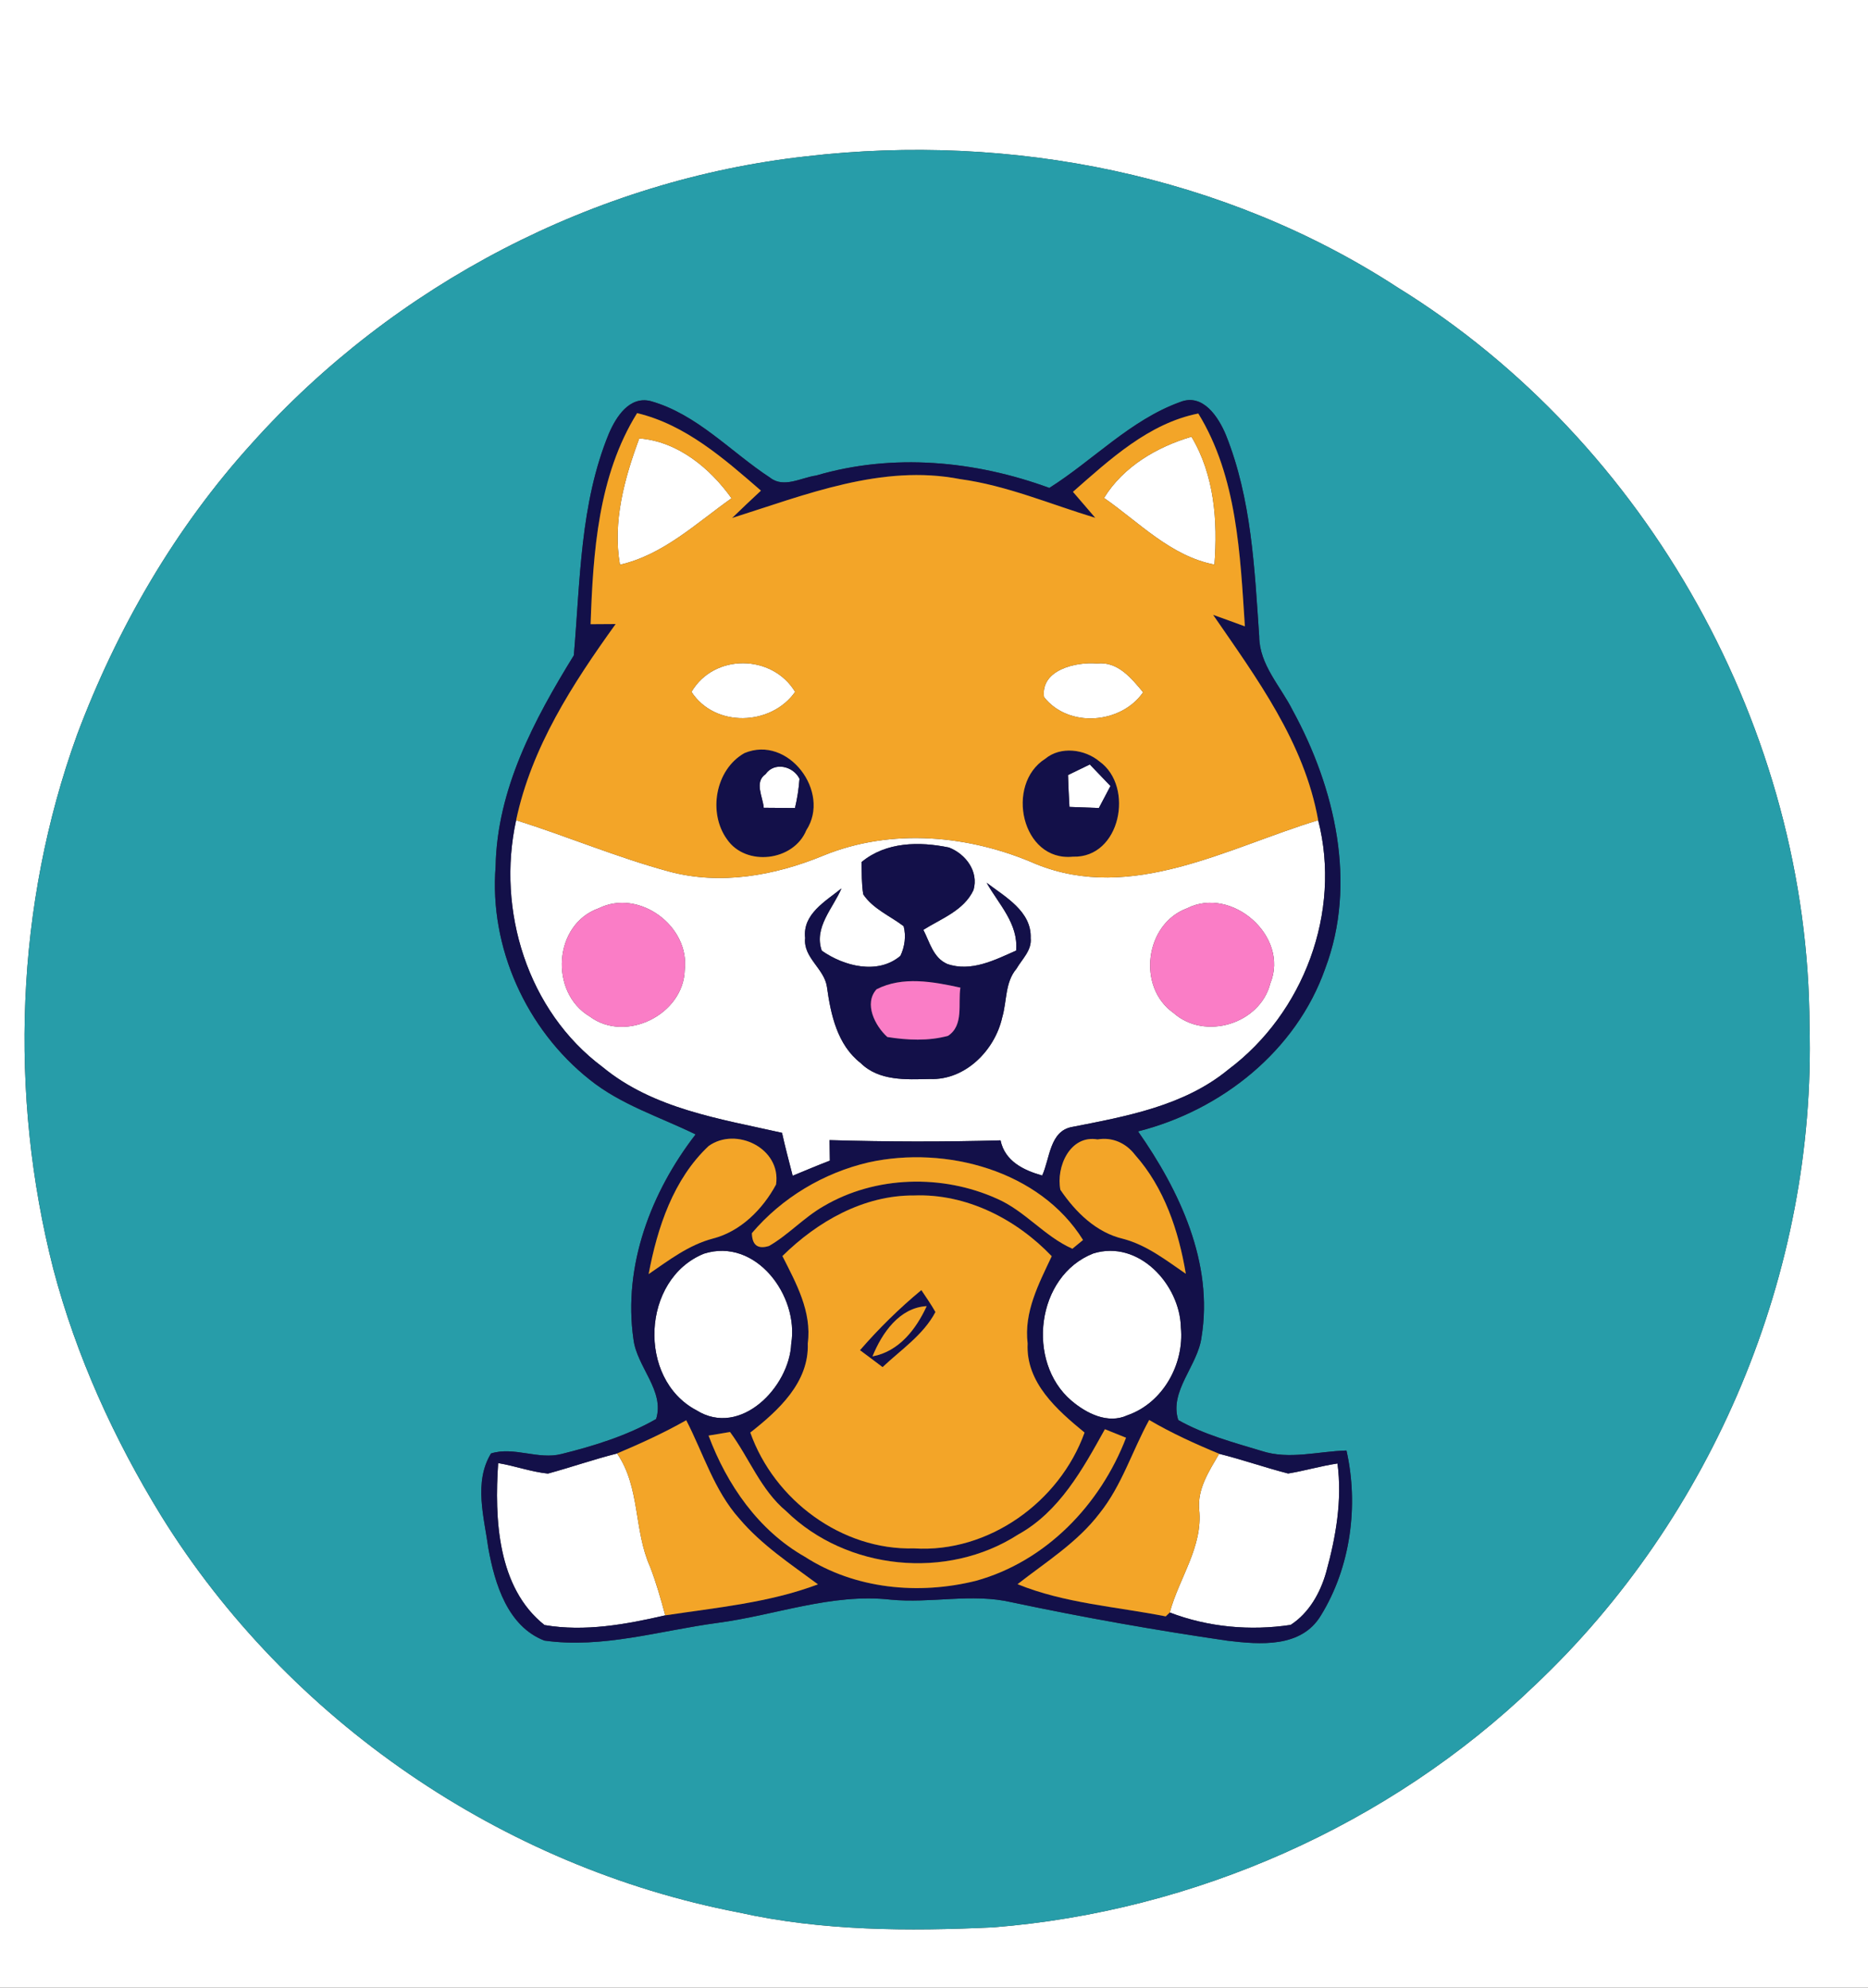 <?xml version="1.0" encoding="UTF-8" ?>
<!DOCTYPE svg PUBLIC "-//W3C//DTD SVG 1.1//EN" "http://www.w3.org/Graphics/SVG/1.1/DTD/svg11.dtd">
<svg width="235pt" height="250pt" viewBox="0 0 235 250" version="1.1" xmlns="http://www.w3.org/2000/svg">
<rect x="0" y="0" width="235" height="250" fill="#333333" stroke="none"/>
<g id="#ffffffff">
<path fill="#ffffff" opacity="1.00" d=" M 0.00 0.00 L 235.00 0.00 L 235.00 250.00 L 0.00 250.00 L 0.00 0.00 M 101.46 19.66 C 74.84 22.60 49.58 35.80 31.72 55.72 C 22.05 66.36 14.72 79.02 9.68 92.46 C 1.95 113.84 1.09 137.58 6.70 159.58 C 9.59 170.57 14.36 181.03 20.30 190.69 C 36.24 216.39 63.20 234.81 92.88 240.53 C 103.41 242.88 114.26 242.91 124.99 242.41 C 150.21 240.40 174.76 229.58 193.03 212.02 C 215.51 190.85 228.50 159.89 227.64 129.00 C 227.53 91.98 207.37 55.63 175.83 36.16 C 154.04 21.97 127.15 16.67 101.46 19.66 Z" />
<path fill="#ffffff" opacity="1.00" d=" M 80.42 55.14 C 85.25 55.51 89.31 58.86 92.03 62.67 C 87.60 65.80 83.44 69.79 77.99 71.03 C 77.05 65.62 78.55 60.19 80.42 55.14 Z" />
<path fill="#ffffff" opacity="1.00" d=" M 138.89 62.63 C 141.31 58.69 145.54 56.21 149.89 54.93 C 152.77 59.74 153.21 65.53 152.78 71.01 C 147.29 69.96 143.31 65.70 138.89 62.63 Z" />
<path fill="#ffffff" opacity="1.00" d=" M 86.99 87.02 C 89.83 82.17 97.16 82.26 100.03 87.02 C 97.00 91.33 89.92 91.53 86.99 87.02 Z" />
<path fill="#ffffff" opacity="1.00" d=" M 131.34 87.67 C 130.89 84.24 135.36 83.22 138.01 83.45 C 140.61 83.16 142.33 85.29 143.81 87.07 C 141.03 91.08 134.40 91.59 131.34 87.67 Z" />
<path fill="#ffffff" opacity="1.00" d=" M 96.31 97.37 C 97.40 95.79 99.79 96.34 100.58 97.95 C 100.49 99.19 100.30 100.42 100.01 101.63 C 98.70 101.62 97.39 101.61 96.08 101.60 C 95.98 100.24 94.85 98.37 96.31 97.37 Z" />
<path fill="#ffffff" opacity="1.00" d=" M 134.36 97.48 C 135.04 97.14 136.41 96.48 137.10 96.15 C 137.97 97.05 138.84 97.95 139.70 98.86 C 139.34 99.56 138.60 100.94 138.24 101.63 C 137.00 101.59 135.77 101.54 134.54 101.49 C 134.46 100.15 134.40 98.81 134.36 97.48 Z" />
<path fill="#ffffff" opacity="1.00" d=" M 64.93 103.16 C 71.37 105.19 77.62 107.84 84.15 109.61 C 90.63 111.36 97.47 110.13 103.58 107.61 C 112.15 104.10 121.98 105.02 130.34 108.68 C 142.40 113.57 154.43 106.62 165.83 103.16 C 168.79 114.71 164.01 127.42 154.53 134.52 C 148.98 139.09 141.74 140.40 134.89 141.74 C 132.04 142.23 132.09 145.73 131.11 147.85 C 128.76 147.19 126.42 146.05 125.87 143.43 C 118.70 143.63 111.53 143.61 104.36 143.40 C 104.37 144.05 104.39 145.34 104.40 145.98 C 102.83 146.58 101.28 147.24 99.72 147.88 C 99.26 146.08 98.78 144.29 98.38 142.48 C 90.57 140.72 82.18 139.47 75.80 134.20 C 66.37 127.17 62.45 114.49 64.93 103.16 M 108.38 108.43 C 108.42 109.78 108.38 111.14 108.60 112.49 C 109.83 114.32 111.97 115.19 113.68 116.49 C 114.01 117.73 113.82 119.06 113.28 120.22 C 110.43 122.64 106.16 121.53 103.38 119.57 C 102.35 116.65 104.80 114.23 105.86 111.74 C 103.86 113.36 100.94 114.97 101.29 117.98 C 101.02 120.44 103.69 121.81 104.03 124.11 C 104.51 127.61 105.33 131.42 108.28 133.71 C 110.58 135.98 114.01 135.78 116.98 135.71 C 121.42 135.90 125.16 132.10 126.08 127.97 C 126.68 125.93 126.42 123.56 127.87 121.85 C 128.58 120.63 129.82 119.53 129.66 117.99 C 129.79 114.62 126.45 112.80 124.12 111.03 C 125.65 113.74 128.14 116.19 127.83 119.56 C 125.15 120.75 122.15 122.29 119.16 121.24 C 117.40 120.47 116.96 118.50 116.16 116.95 C 118.42 115.53 121.27 114.52 122.47 111.94 C 123.14 109.61 121.50 107.43 119.40 106.60 C 115.66 105.82 111.46 105.87 108.38 108.43 M 75.32 114.24 C 69.62 116.25 69.09 124.81 74.18 127.84 C 78.71 131.23 86.00 127.60 86.14 121.99 C 86.80 116.46 80.37 111.74 75.32 114.24 M 149.32 114.25 C 144.03 116.20 143.01 124.16 147.63 127.40 C 151.56 130.91 158.53 128.78 159.81 123.68 C 162.24 117.76 154.93 111.39 149.32 114.25 Z" />
<path fill="#ffffff" opacity="1.00" d=" M 88.56 157.68 C 95.09 155.61 100.53 163.00 99.54 168.99 C 99.32 174.44 93.15 180.84 87.62 177.38 C 80.14 173.45 80.70 160.86 88.56 157.68 Z" />
<path fill="#ffffff" opacity="1.00" d=" M 137.55 157.65 C 143.25 155.89 148.44 161.56 148.56 166.97 C 149.00 171.58 146.29 176.47 141.82 178.01 C 139.36 179.14 136.67 177.77 134.79 176.17 C 129.06 171.30 130.34 160.46 137.55 157.65 Z" />
<path fill="#ffffff" opacity="1.00" d=" M 68.93 185.34 C 71.84 184.55 74.70 183.55 77.63 182.81 C 80.56 187.07 79.72 192.47 81.78 197.05 C 82.55 199.04 83.13 201.10 83.69 203.17 C 78.74 204.31 73.57 205.26 68.50 204.39 C 62.56 199.68 62.20 190.99 62.67 184.02 C 64.78 184.37 66.80 185.12 68.93 185.34 Z" />
<path fill="#ffffff" opacity="1.00" d=" M 153.37 182.85 C 156.29 183.58 159.13 184.58 162.05 185.33 C 164.13 184.99 166.17 184.38 168.26 184.07 C 168.87 188.68 168.06 193.32 166.83 197.76 C 166.09 200.36 164.68 202.87 162.37 204.37 C 157.30 205.14 151.97 204.66 147.16 202.81 C 148.33 198.46 151.35 194.55 150.86 189.86 C 150.62 187.24 152.12 185.01 153.37 182.85 Z" />
</g>
<g id="#279da9ff">
<path fill="#279da9" opacity="1.00" d=" M 101.46 19.66 C 127.15 16.67 154.04 21.97 175.83 36.16 C 207.37 55.63 227.53 91.98 227.64 129.00 C 228.50 159.89 215.51 190.85 193.03 212.02 C 174.76 229.58 150.21 240.40 124.99 242.41 C 114.26 242.91 103.41 242.88 92.88 240.53 C 63.20 234.81 36.24 216.39 20.30 190.69 C 14.36 181.03 9.59 170.57 6.70 159.58 C 1.09 137.58 1.95 113.84 9.68 92.46 C 14.72 79.02 22.05 66.36 31.72 55.72 C 49.58 35.80 74.84 22.60 101.46 19.66 M 76.61 54.51 C 72.96 63.35 73.00 73.08 72.19 82.43 C 67.22 90.49 62.53 99.25 62.35 108.98 C 61.54 119.16 66.20 129.46 74.18 135.79 C 78.12 138.96 83.02 140.48 87.51 142.68 C 81.91 149.91 78.36 159.21 79.69 168.43 C 80.10 171.91 83.66 174.93 82.54 178.48 C 78.85 180.59 74.73 181.86 70.63 182.88 C 67.70 183.63 64.64 181.90 61.77 182.81 C 59.57 186.43 60.91 190.86 61.44 194.76 C 62.25 199.21 63.85 204.53 68.47 206.34 C 75.79 207.38 83.04 205.08 90.25 204.12 C 97.51 203.17 104.59 200.37 112.00 201.19 C 117.10 201.70 122.26 200.35 127.30 201.53 C 136.29 203.43 145.34 205.04 154.43 206.36 C 158.52 206.85 163.72 207.29 166.18 203.17 C 169.91 197.12 170.95 189.34 169.39 182.44 C 165.84 182.53 162.21 183.63 158.73 182.50 C 155.16 181.42 151.49 180.45 148.23 178.61 C 147.06 174.98 150.68 171.78 151.15 168.20 C 152.69 158.87 148.40 149.76 143.17 142.30 C 153.65 139.65 163.07 132.18 166.71 121.83 C 170.76 111.12 167.95 99.10 162.63 89.36 C 161.11 86.31 158.43 83.62 158.41 80.03 C 157.83 71.50 157.44 62.73 154.22 54.70 C 153.28 52.45 151.33 49.41 148.45 50.57 C 142.20 52.84 137.55 57.87 132.01 61.37 C 122.67 57.94 112.31 56.97 102.68 59.81 C 100.79 60.07 98.60 61.44 96.88 60.08 C 91.91 56.83 87.69 52.08 81.83 50.44 C 79.17 49.80 77.51 52.43 76.61 54.51 Z" />
</g>
<g id="#131049ff">
<path fill="#131049" opacity="1.00" d=" M 76.61 54.51 C 77.51 52.43 79.17 49.80 81.83 50.44 C 87.69 52.08 91.91 56.83 96.88 60.08 C 98.60 61.44 100.79 60.07 102.68 59.81 C 112.31 56.97 122.67 57.94 132.01 61.37 C 137.55 57.87 142.20 52.84 148.45 50.57 C 151.33 49.41 153.28 52.45 154.22 54.70 C 157.44 62.73 157.83 71.50 158.41 80.03 C 158.43 83.62 161.11 86.31 162.63 89.36 C 167.95 99.10 170.76 111.12 166.71 121.83 C 163.07 132.18 153.65 139.65 143.17 142.30 C 148.40 149.76 152.69 158.87 151.15 168.20 C 150.68 171.78 147.06 174.98 148.23 178.61 C 151.49 180.45 155.16 181.42 158.73 182.50 C 162.21 183.63 165.84 182.53 169.39 182.44 C 170.95 189.34 169.91 197.12 166.18 203.17 C 163.72 207.29 158.52 206.85 154.43 206.36 C 145.34 205.04 136.29 203.43 127.30 201.53 C 122.26 200.35 117.10 201.70 112.00 201.19 C 104.59 200.37 97.51 203.17 90.25 204.12 C 83.04 205.08 75.79 207.38 68.47 206.34 C 63.85 204.53 62.25 199.21 61.44 194.76 C 60.91 190.86 59.57 186.43 61.77 182.81 C 64.64 181.90 67.70 183.63 70.63 182.88 C 74.73 181.86 78.85 180.59 82.54 178.48 C 83.66 174.93 80.10 171.91 79.69 168.43 C 78.36 159.21 81.91 149.91 87.51 142.68 C 83.02 140.48 78.12 138.96 74.18 135.79 C 66.20 129.46 61.54 119.16 62.35 108.98 C 62.53 99.25 67.22 90.49 72.19 82.43 C 73.00 73.08 72.96 63.35 76.61 54.51 M 80.15 51.96 C 75.25 59.83 74.61 69.47 74.30 78.51 C 75.35 78.50 76.40 78.49 77.45 78.49 C 72.04 86.01 66.88 93.96 64.93 103.16 C 62.45 114.49 66.37 127.17 75.80 134.20 C 82.18 139.47 90.57 140.72 98.38 142.48 C 98.78 144.29 99.26 146.08 99.72 147.88 C 101.28 147.24 102.83 146.58 104.40 145.98 C 104.39 145.34 104.37 144.05 104.36 143.40 C 111.53 143.61 118.70 143.63 125.87 143.43 C 126.42 146.05 128.76 147.19 131.11 147.85 C 132.09 145.73 132.04 142.23 134.89 141.74 C 141.74 140.40 148.98 139.09 154.53 134.52 C 164.01 127.42 168.79 114.71 165.83 103.16 C 164.08 93.37 158.11 85.32 152.61 77.33 C 153.95 77.80 155.28 78.30 156.61 78.78 C 156.01 69.71 155.64 59.97 150.75 52.01 C 144.52 53.24 139.61 57.80 134.98 61.86 C 135.91 62.95 136.86 64.03 137.79 65.13 C 132.15 63.43 126.67 61.06 120.78 60.26 C 110.92 58.34 101.33 62.24 92.10 65.15 C 93.29 63.99 94.51 62.85 95.73 61.71 C 91.12 57.71 86.24 53.41 80.15 51.96 M 89.15 144.14 C 84.71 148.31 82.70 154.40 81.60 160.25 C 84.14 158.51 86.64 156.58 89.68 155.78 C 93.18 154.89 95.97 152.07 97.63 148.98 C 98.30 144.41 92.58 141.68 89.15 144.14 M 133.40 149.65 C 135.31 152.46 137.91 155.03 141.32 155.82 C 144.28 156.61 146.70 158.51 149.18 160.21 C 148.28 154.82 146.47 149.38 142.78 145.24 C 141.66 143.77 139.93 142.99 138.08 143.31 C 134.62 142.71 132.83 146.76 133.40 149.65 M 109.31 146.19 C 103.63 147.50 98.36 150.65 94.59 155.10 C 94.62 156.61 95.34 157.15 96.75 156.71 C 99.21 155.29 101.14 153.12 103.61 151.71 C 110.13 147.87 118.55 147.67 125.41 150.76 C 128.94 152.29 131.40 155.51 134.91 157.06 C 135.24 156.78 135.91 156.23 136.25 155.96 C 130.81 147.22 118.99 144.07 109.31 146.19 M 98.43 157.98 C 100.16 161.40 102.15 164.98 101.62 168.97 C 101.80 173.87 97.92 177.41 94.39 180.18 C 97.41 188.68 105.89 195.00 115.00 194.75 C 124.36 195.34 133.31 188.90 136.44 180.18 C 132.99 177.35 129.03 173.89 129.28 168.98 C 128.79 165.02 130.69 161.45 132.31 158.00 C 127.84 153.32 121.57 150.11 114.98 150.36 C 108.65 150.32 102.84 153.63 98.43 157.98 M 88.56 157.68 C 80.70 160.86 80.14 173.45 87.62 177.38 C 93.15 180.84 99.32 174.44 99.54 168.99 C 100.53 163.00 95.09 155.61 88.56 157.68 M 137.55 157.65 C 130.34 160.46 129.06 171.30 134.79 176.17 C 136.67 177.77 139.36 179.14 141.82 178.01 C 146.29 176.47 149.00 171.58 148.56 166.97 C 148.44 161.56 143.25 155.89 137.55 157.65 M 77.63 182.81 C 74.70 183.55 71.84 184.55 68.93 185.34 C 66.80 185.12 64.78 184.37 62.67 184.02 C 62.20 190.99 62.56 199.68 68.50 204.39 C 73.57 205.26 78.74 204.31 83.69 203.17 C 90.14 202.19 96.75 201.59 102.90 199.27 C 99.45 196.71 95.81 194.32 93.01 191.01 C 89.84 187.46 88.48 182.79 86.33 178.63 C 83.53 180.22 80.59 181.56 77.63 182.81 M 138.32 190.35 C 135.53 194.01 131.58 196.46 128.01 199.25 C 133.94 201.66 140.42 202.07 146.65 203.30 L 147.16 202.81 C 151.97 204.66 157.30 205.14 162.37 204.37 C 164.68 202.87 166.09 200.36 166.83 197.76 C 168.06 193.32 168.87 188.68 168.26 184.07 C 166.17 184.38 164.13 184.99 162.05 185.33 C 159.13 184.58 156.29 183.58 153.37 182.85 C 150.35 181.60 147.38 180.25 144.57 178.60 C 142.43 182.49 141.13 186.85 138.32 190.35 M 89.14 180.56 C 91.45 186.74 95.42 192.49 101.25 195.80 C 107.56 199.87 115.57 200.62 122.76 198.83 C 131.58 196.40 138.43 189.25 141.66 180.83 C 141.00 180.57 139.66 180.03 139.00 179.76 C 136.21 184.78 133.29 190.13 128.08 193.01 C 119.13 198.77 106.52 197.51 98.91 190.07 C 95.70 187.40 94.26 183.38 91.84 180.11 C 91.17 180.22 89.82 180.45 89.14 180.56 Z" />
<path fill="#131049" opacity="1.00" d=" M 93.65 94.72 C 99.16 92.40 104.57 99.62 101.44 104.42 C 99.85 108.31 93.86 109.04 91.47 105.58 C 89.05 102.26 89.96 96.81 93.65 94.72 M 96.31 97.37 C 94.85 98.37 95.98 100.24 96.08 101.60 C 97.39 101.61 98.70 101.62 100.01 101.63 C 100.30 100.42 100.49 99.19 100.58 97.95 C 99.79 96.34 97.40 95.79 96.31 97.37 Z" />
<path fill="#131049" opacity="1.00" d=" M 131.50 95.43 C 133.43 93.82 136.47 94.22 138.33 95.78 C 142.73 98.94 140.97 107.94 134.98 107.75 C 128.51 108.40 126.41 98.64 131.50 95.43 M 134.36 97.48 C 134.40 98.81 134.46 100.15 134.54 101.49 C 135.77 101.54 137.00 101.59 138.24 101.63 C 138.60 100.94 139.34 99.56 139.70 98.86 C 138.84 97.95 137.97 97.05 137.10 96.15 C 136.41 96.48 135.04 97.14 134.36 97.48 Z" />
<path fill="#131049" opacity="1.00" d=" M 108.38 108.43 C 111.46 105.87 115.66 105.82 119.40 106.60 C 121.50 107.43 123.14 109.61 122.47 111.94 C 121.27 114.52 118.42 115.53 116.16 116.95 C 116.96 118.50 117.40 120.47 119.16 121.24 C 122.15 122.29 125.15 120.75 127.83 119.56 C 128.14 116.19 125.65 113.74 124.12 111.03 C 126.45 112.80 129.79 114.62 129.66 117.99 C 129.82 119.53 128.58 120.63 127.87 121.85 C 126.42 123.56 126.68 125.93 126.08 127.97 C 125.16 132.10 121.42 135.90 116.98 135.71 C 114.01 135.78 110.58 135.98 108.28 133.71 C 105.33 131.42 104.51 127.61 104.03 124.11 C 103.69 121.81 101.02 120.44 101.29 117.98 C 100.94 114.97 103.86 113.36 105.86 111.74 C 104.80 114.23 102.35 116.65 103.38 119.57 C 106.16 121.53 110.43 122.64 113.28 120.22 C 113.82 119.06 114.01 117.73 113.68 116.49 C 111.97 115.19 109.83 114.32 108.60 112.49 C 108.38 111.14 108.42 109.78 108.38 108.43 M 110.27 124.43 C 108.65 126.23 110.08 129.03 111.63 130.43 C 114.14 130.83 116.80 130.96 119.27 130.28 C 121.28 128.95 120.50 126.23 120.82 124.22 C 117.39 123.47 113.54 122.75 110.27 124.43 Z" />
<path fill="#131049" opacity="1.00" d=" M 108.19 169.82 C 110.55 167.10 113.13 164.56 115.91 162.26 C 116.51 163.17 117.14 164.06 117.68 165.02 C 116.17 167.89 113.35 169.76 111.03 171.95 C 110.09 171.23 109.14 170.53 108.19 169.82 M 109.76 170.60 C 113.09 169.99 115.25 167.18 116.58 164.28 C 113.13 164.47 110.95 167.68 109.76 170.60 Z" />
</g>
<g id="#f3a528ff">
<path fill="#f3a528" opacity="1.00" d=" M 80.15 51.96 C 86.24 53.41 91.12 57.71 95.73 61.71 C 94.51 62.85 93.29 63.99 92.10 65.15 C 101.33 62.24 110.92 58.34 120.78 60.26 C 126.67 61.06 132.15 63.43 137.79 65.13 C 136.86 64.03 135.91 62.95 134.98 61.86 C 139.61 57.80 144.52 53.24 150.75 52.01 C 155.64 59.97 156.01 69.71 156.61 78.78 C 155.28 78.30 153.95 77.80 152.61 77.33 C 158.11 85.32 164.08 93.37 165.83 103.16 C 154.43 106.62 142.40 113.57 130.34 108.68 C 121.98 105.02 112.15 104.10 103.58 107.61 C 97.47 110.13 90.63 111.36 84.15 109.61 C 77.62 107.84 71.37 105.19 64.93 103.16 C 66.88 93.96 72.04 86.01 77.45 78.49 C 76.40 78.49 75.35 78.50 74.30 78.51 C 74.61 69.47 75.25 59.83 80.15 51.96 M 80.42 55.14 C 78.55 60.19 77.05 65.62 77.99 71.03 C 83.44 69.79 87.60 65.80 92.03 62.67 C 89.31 58.86 85.25 55.51 80.42 55.14 M 138.89 62.63 C 143.31 65.70 147.29 69.96 152.78 71.01 C 153.21 65.53 152.77 59.74 149.89 54.93 C 145.54 56.21 141.31 58.69 138.89 62.63 M 86.99 87.02 C 89.92 91.53 97.00 91.33 100.03 87.02 C 97.16 82.26 89.83 82.17 86.99 87.02 M 131.34 87.67 C 134.40 91.59 141.03 91.08 143.81 87.07 C 142.33 85.29 140.61 83.16 138.01 83.45 C 135.36 83.22 130.89 84.24 131.34 87.67 M 93.65 94.72 C 89.96 96.81 89.05 102.26 91.47 105.58 C 93.86 109.04 99.85 108.31 101.44 104.42 C 104.57 99.62 99.16 92.40 93.65 94.72 M 131.50 95.43 C 126.41 98.64 128.51 108.40 134.98 107.75 C 140.97 107.94 142.73 98.94 138.33 95.78 C 136.47 94.22 133.43 93.82 131.50 95.43 Z" />
<path fill="#f3a528" opacity="1.00" d=" M 89.15 144.14 C 92.58 141.68 98.30 144.41 97.63 148.98 C 95.97 152.07 93.18 154.89 89.68 155.78 C 86.64 156.58 84.14 158.51 81.60 160.25 C 82.70 154.40 84.71 148.31 89.15 144.14 Z" />
<path fill="#f3a528" opacity="1.00" d=" M 133.40 149.65 C 132.83 146.76 134.62 142.71 138.08 143.31 C 139.93 142.99 141.66 143.77 142.78 145.24 C 146.47 149.38 148.28 154.82 149.18 160.21 C 146.70 158.51 144.28 156.61 141.32 155.82 C 137.91 155.03 135.31 152.46 133.40 149.65 Z" />
<path fill="#f3a528" opacity="1.00" d=" M 109.31 146.19 C 118.99 144.07 130.81 147.22 136.25 155.96 C 135.91 156.23 135.24 156.78 134.91 157.06 C 131.40 155.51 128.94 152.29 125.41 150.76 C 118.55 147.67 110.13 147.87 103.61 151.71 C 101.14 153.12 99.21 155.29 96.75 156.71 C 95.34 157.15 94.62 156.61 94.59 155.10 C 98.36 150.65 103.63 147.50 109.31 146.19 Z" />
<path fill="#f3a528" opacity="1.00" d=" M 98.43 157.98 C 102.84 153.63 108.65 150.32 114.98 150.36 C 121.57 150.11 127.84 153.32 132.31 158.00 C 130.69 161.45 128.79 165.02 129.28 168.98 C 129.03 173.89 132.99 177.35 136.44 180.18 C 133.31 188.90 124.36 195.34 115.00 194.75 C 105.89 195.00 97.41 188.68 94.39 180.18 C 97.92 177.41 101.80 173.87 101.62 168.97 C 102.15 164.98 100.16 161.40 98.43 157.98 M 108.19 169.82 C 109.14 170.53 110.09 171.23 111.03 171.95 C 113.35 169.76 116.17 167.89 117.68 165.02 C 117.14 164.06 116.51 163.17 115.91 162.26 C 113.13 164.56 110.55 167.10 108.19 169.82 Z" />
<path fill="#f3a528" opacity="1.00" d=" M 109.76 170.60 C 110.95 167.68 113.13 164.47 116.58 164.28 C 115.25 167.18 113.09 169.99 109.76 170.60 Z" />
<path fill="#f3a528" opacity="1.00" d=" M 77.63 182.81 C 80.59 181.56 83.53 180.22 86.33 178.63 C 88.48 182.79 89.84 187.46 93.01 191.01 C 95.81 194.32 99.45 196.71 102.90 199.27 C 96.75 201.59 90.14 202.19 83.69 203.17 C 83.13 201.10 82.55 199.04 81.78 197.05 C 79.72 192.47 80.56 187.07 77.63 182.81 Z" />
<path fill="#f3a528" opacity="1.00" d=" M 138.32 190.35 C 141.13 186.85 142.43 182.49 144.57 178.60 C 147.38 180.25 150.35 181.60 153.37 182.85 C 152.12 185.01 150.62 187.24 150.86 189.86 C 151.35 194.55 148.33 198.46 147.16 202.81 L 146.65 203.30 C 140.42 202.07 133.94 201.66 128.01 199.25 C 131.58 196.46 135.53 194.01 138.32 190.35 Z" />
<path fill="#f3a528" opacity="1.00" d=" M 89.14 180.56 C 89.82 180.45 91.17 180.22 91.84 180.11 C 94.26 183.38 95.70 187.40 98.91 190.07 C 106.52 197.51 119.13 198.77 128.08 193.01 C 133.29 190.13 136.21 184.78 139.00 179.76 C 139.66 180.03 141.00 180.57 141.66 180.83 C 138.43 189.25 131.58 196.40 122.76 198.83 C 115.57 200.62 107.56 199.87 101.25 195.80 C 95.42 192.49 91.45 186.74 89.14 180.56 Z" />
</g>
<g id="#fa7dc6ff">
<path fill="#fa7dc6" opacity="1.00" d=" M 75.32 114.24 C 80.37 111.74 86.80 116.46 86.14 121.99 C 86.00 127.60 78.71 131.23 74.18 127.84 C 69.09 124.81 69.62 116.25 75.32 114.24 Z" />
<path fill="#fa7dc6" opacity="1.00" d=" M 149.32 114.25 C 154.93 111.39 162.24 117.76 159.81 123.68 C 158.53 128.78 151.56 130.91 147.63 127.40 C 143.01 124.16 144.03 116.20 149.32 114.25 Z" />
<path fill="#fa7dc6" opacity="1.00" d=" M 110.27 124.43 C 113.54 122.75 117.39 123.47 120.82 124.22 C 120.50 126.23 121.28 128.95 119.27 130.28 C 116.80 130.96 114.14 130.83 111.63 130.43 C 110.08 129.03 108.65 126.23 110.27 124.43 Z" />
</g>
</svg>
